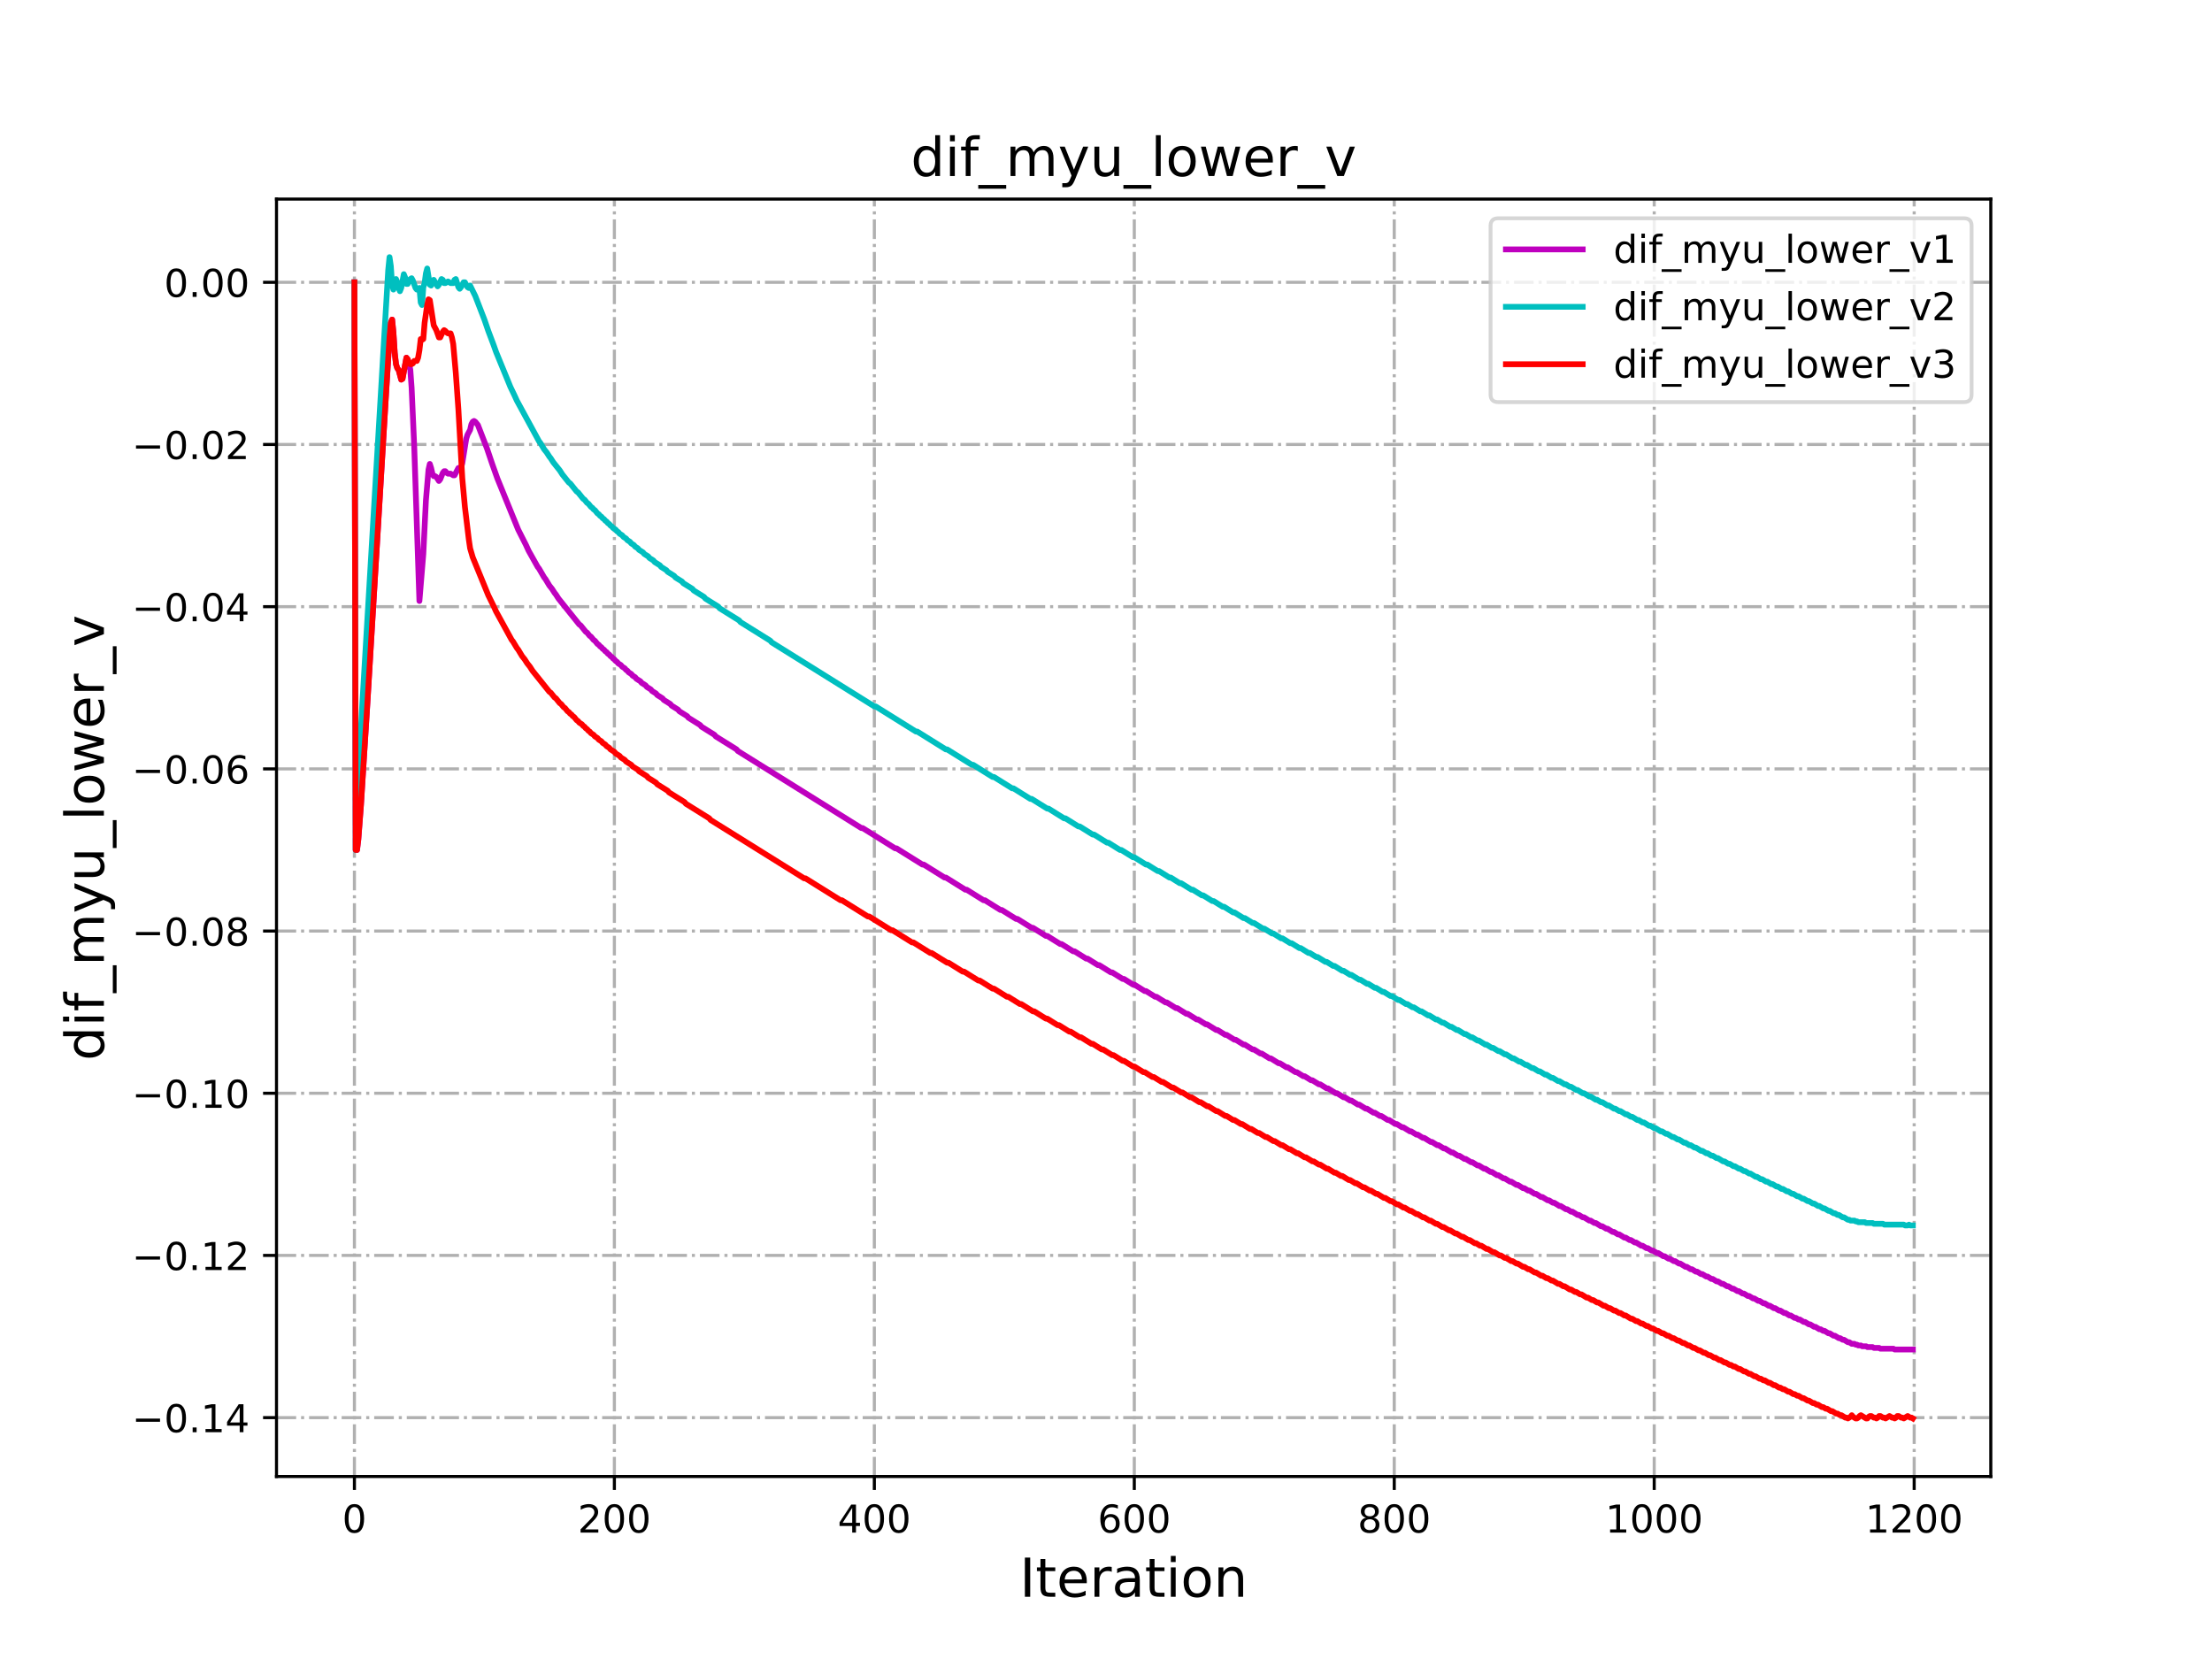 <?xml version="1.0" encoding="utf-8" standalone="no"?>
<!DOCTYPE svg PUBLIC "-//W3C//DTD SVG 1.1//EN"
  "http://www.w3.org/Graphics/SVG/1.1/DTD/svg11.dtd">
<!-- Created with matplotlib (http://matplotlib.org/) -->
<svg height="432pt" version="1.1" viewBox="0 0 576 432" width="576pt" xmlns="http://www.w3.org/2000/svg" xmlns:xlink="http://www.w3.org/1999/xlink">
 <defs>
  <style type="text/css">
*{stroke-linecap:butt;stroke-linejoin:round;}
  </style>
 </defs>
 <g id="figure_1">
  <g id="patch_1">
   <path d="M 0 432 
L 576 432 
L 576 0 
L 0 0 
z
" style="fill:#ffffff;"/>
  </g>
  <g id="axes_1">
   <g id="patch_2">
    <path d="M 72 384.48 
L 518.4 384.48 
L 518.4 51.84 
L 72 51.84 
z
" style="fill:#ffffff;"/>
   </g>
   <g id="matplotlib.axis_1">
    <g id="xtick_1">
     <g id="line2d_1">
      <path clip-path="url(#p4c98005c6e)" d="M 92.291 384.48 
L 92.291 51.84 
" style="fill:none;stroke:#b0b0b0;stroke-dasharray:5.12,1.28,0.8,1.28;stroke-dashoffset:0;stroke-width:0.8;"/>
     </g>
     <g id="line2d_2">
      <defs>
       <path d="M 0 0 
L 0 3.5 
" id="mf78ab6d522" style="stroke:#000000;stroke-width:0.8;"/>
      </defs>
      <g>
       <use style="stroke:#000000;stroke-width:0.8;" x="92.291" xlink:href="#mf78ab6d522" y="384.48"/>
      </g>
     </g>
     <g id="text_1">
      <!-- 0 -->
      <defs>
       <path d="M 31.781 66.406 
Q 24.172 66.406 20.328 58.906 
Q 16.5 51.422 16.5 36.375 
Q 16.5 21.391 20.328 13.891 
Q 24.172 6.391 31.781 6.391 
Q 39.453 6.391 43.281 13.891 
Q 47.125 21.391 47.125 36.375 
Q 47.125 51.422 43.281 58.906 
Q 39.453 66.406 31.781 66.406 
z
M 31.781 74.219 
Q 44.047 74.219 50.516 64.516 
Q 56.984 54.828 56.984 36.375 
Q 56.984 17.969 50.516 8.266 
Q 44.047 -1.422 31.781 -1.422 
Q 19.531 -1.422 13.062 8.266 
Q 6.594 17.969 6.594 36.375 
Q 6.594 54.828 13.062 64.516 
Q 19.531 74.219 31.781 74.219 
z
" id="DejaVuSans-30"/>
      </defs>
      <g transform="translate(89.11 399.078)scale(0.1 -0.1)">
       <use xlink:href="#DejaVuSans-30"/>
      </g>
     </g>
    </g>
    <g id="xtick_2">
     <g id="line2d_3">
      <path clip-path="url(#p4c98005c6e)" d="M 159.984 384.48 
L 159.984 51.84 
" style="fill:none;stroke:#b0b0b0;stroke-dasharray:5.12,1.28,0.8,1.28;stroke-dashoffset:0;stroke-width:0.8;"/>
     </g>
     <g id="line2d_4">
      <g>
       <use style="stroke:#000000;stroke-width:0.8;" x="159.984" xlink:href="#mf78ab6d522" y="384.48"/>
      </g>
     </g>
     <g id="text_2">
      <!-- 200 -->
      <defs>
       <path d="M 19.188 8.297 
L 53.609 8.297 
L 53.609 0 
L 7.328 0 
L 7.328 8.297 
Q 12.938 14.109 22.625 23.891 
Q 32.328 33.688 34.812 36.531 
Q 39.547 41.844 41.422 45.531 
Q 43.312 49.219 43.312 52.781 
Q 43.312 58.594 39.234 62.25 
Q 35.156 65.922 28.609 65.922 
Q 23.969 65.922 18.812 64.312 
Q 13.672 62.703 7.812 59.422 
L 7.812 69.391 
Q 13.766 71.781 18.938 73 
Q 24.125 74.219 28.422 74.219 
Q 39.75 74.219 46.484 68.547 
Q 53.219 62.891 53.219 53.422 
Q 53.219 48.922 51.531 44.891 
Q 49.859 40.875 45.406 35.406 
Q 44.188 33.984 37.641 27.219 
Q 31.109 20.453 19.188 8.297 
z
" id="DejaVuSans-32"/>
      </defs>
      <g transform="translate(150.44 399.078)scale(0.1 -0.1)">
       <use xlink:href="#DejaVuSans-32"/>
       <use x="63.623" xlink:href="#DejaVuSans-30"/>
       <use x="127.246" xlink:href="#DejaVuSans-30"/>
      </g>
     </g>
    </g>
    <g id="xtick_3">
     <g id="line2d_5">
      <path clip-path="url(#p4c98005c6e)" d="M 227.676 384.48 
L 227.676 51.84 
" style="fill:none;stroke:#b0b0b0;stroke-dasharray:5.12,1.28,0.8,1.28;stroke-dashoffset:0;stroke-width:0.8;"/>
     </g>
     <g id="line2d_6">
      <g>
       <use style="stroke:#000000;stroke-width:0.8;" x="227.676" xlink:href="#mf78ab6d522" y="384.48"/>
      </g>
     </g>
     <g id="text_3">
      <!-- 400 -->
      <defs>
       <path d="M 37.797 64.312 
L 12.891 25.391 
L 37.797 25.391 
z
M 35.203 72.906 
L 47.609 72.906 
L 47.609 25.391 
L 58.016 25.391 
L 58.016 17.188 
L 47.609 17.188 
L 47.609 0 
L 37.797 0 
L 37.797 17.188 
L 4.891 17.188 
L 4.891 26.703 
z
" id="DejaVuSans-34"/>
      </defs>
      <g transform="translate(218.133 399.078)scale(0.1 -0.1)">
       <use xlink:href="#DejaVuSans-34"/>
       <use x="63.623" xlink:href="#DejaVuSans-30"/>
       <use x="127.246" xlink:href="#DejaVuSans-30"/>
      </g>
     </g>
    </g>
    <g id="xtick_4">
     <g id="line2d_7">
      <path clip-path="url(#p4c98005c6e)" d="M 295.369 384.48 
L 295.369 51.84 
" style="fill:none;stroke:#b0b0b0;stroke-dasharray:5.12,1.28,0.8,1.28;stroke-dashoffset:0;stroke-width:0.8;"/>
     </g>
     <g id="line2d_8">
      <g>
       <use style="stroke:#000000;stroke-width:0.8;" x="295.369" xlink:href="#mf78ab6d522" y="384.48"/>
      </g>
     </g>
     <g id="text_4">
      <!-- 600 -->
      <defs>
       <path d="M 33.016 40.375 
Q 26.375 40.375 22.484 35.828 
Q 18.609 31.297 18.609 23.391 
Q 18.609 15.531 22.484 10.953 
Q 26.375 6.391 33.016 6.391 
Q 39.656 6.391 43.531 10.953 
Q 47.406 15.531 47.406 23.391 
Q 47.406 31.297 43.531 35.828 
Q 39.656 40.375 33.016 40.375 
z
M 52.594 71.297 
L 52.594 62.312 
Q 48.875 64.062 45.094 64.984 
Q 41.312 65.922 37.594 65.922 
Q 27.828 65.922 22.672 59.328 
Q 17.531 52.734 16.797 39.406 
Q 19.672 43.656 24.016 45.922 
Q 28.375 48.188 33.594 48.188 
Q 44.578 48.188 50.953 41.516 
Q 57.328 34.859 57.328 23.391 
Q 57.328 12.156 50.688 5.359 
Q 44.047 -1.422 33.016 -1.422 
Q 20.359 -1.422 13.672 8.266 
Q 6.984 17.969 6.984 36.375 
Q 6.984 53.656 15.188 63.938 
Q 23.391 74.219 37.203 74.219 
Q 40.922 74.219 44.703 73.484 
Q 48.484 72.75 52.594 71.297 
z
" id="DejaVuSans-36"/>
      </defs>
      <g transform="translate(285.825 399.078)scale(0.1 -0.1)">
       <use xlink:href="#DejaVuSans-36"/>
       <use x="63.623" xlink:href="#DejaVuSans-30"/>
       <use x="127.246" xlink:href="#DejaVuSans-30"/>
      </g>
     </g>
    </g>
    <g id="xtick_5">
     <g id="line2d_9">
      <path clip-path="url(#p4c98005c6e)" d="M 363.062 384.48 
L 363.062 51.84 
" style="fill:none;stroke:#b0b0b0;stroke-dasharray:5.12,1.28,0.8,1.28;stroke-dashoffset:0;stroke-width:0.8;"/>
     </g>
     <g id="line2d_10">
      <g>
       <use style="stroke:#000000;stroke-width:0.8;" x="363.062" xlink:href="#mf78ab6d522" y="384.48"/>
      </g>
     </g>
     <g id="text_5">
      <!-- 800 -->
      <defs>
       <path d="M 31.781 34.625 
Q 24.75 34.625 20.719 30.859 
Q 16.703 27.094 16.703 20.516 
Q 16.703 13.922 20.719 10.156 
Q 24.75 6.391 31.781 6.391 
Q 38.812 6.391 42.859 10.172 
Q 46.922 13.969 46.922 20.516 
Q 46.922 27.094 42.891 30.859 
Q 38.875 34.625 31.781 34.625 
z
M 21.922 38.812 
Q 15.578 40.375 12.031 44.719 
Q 8.5 49.078 8.5 55.328 
Q 8.5 64.062 14.719 69.141 
Q 20.953 74.219 31.781 74.219 
Q 42.672 74.219 48.875 69.141 
Q 55.078 64.062 55.078 55.328 
Q 55.078 49.078 51.531 44.719 
Q 48 40.375 41.703 38.812 
Q 48.828 37.156 52.797 32.312 
Q 56.781 27.484 56.781 20.516 
Q 56.781 9.906 50.312 4.234 
Q 43.844 -1.422 31.781 -1.422 
Q 19.734 -1.422 13.25 4.234 
Q 6.781 9.906 6.781 20.516 
Q 6.781 27.484 10.781 32.312 
Q 14.797 37.156 21.922 38.812 
z
M 18.312 54.391 
Q 18.312 48.734 21.844 45.562 
Q 25.391 42.391 31.781 42.391 
Q 38.141 42.391 41.719 45.562 
Q 45.312 48.734 45.312 54.391 
Q 45.312 60.062 41.719 63.234 
Q 38.141 66.406 31.781 66.406 
Q 25.391 66.406 21.844 63.234 
Q 18.312 60.062 18.312 54.391 
z
" id="DejaVuSans-38"/>
      </defs>
      <g transform="translate(353.518 399.078)scale(0.1 -0.1)">
       <use xlink:href="#DejaVuSans-38"/>
       <use x="63.623" xlink:href="#DejaVuSans-30"/>
       <use x="127.246" xlink:href="#DejaVuSans-30"/>
      </g>
     </g>
    </g>
    <g id="xtick_6">
     <g id="line2d_11">
      <path clip-path="url(#p4c98005c6e)" d="M 430.755 384.48 
L 430.755 51.84 
" style="fill:none;stroke:#b0b0b0;stroke-dasharray:5.12,1.28,0.8,1.28;stroke-dashoffset:0;stroke-width:0.8;"/>
     </g>
     <g id="line2d_12">
      <g>
       <use style="stroke:#000000;stroke-width:0.8;" x="430.755" xlink:href="#mf78ab6d522" y="384.48"/>
      </g>
     </g>
     <g id="text_6">
      <!-- 1000 -->
      <defs>
       <path d="M 12.406 8.297 
L 28.516 8.297 
L 28.516 63.922 
L 10.984 60.406 
L 10.984 69.391 
L 28.422 72.906 
L 38.281 72.906 
L 38.281 8.297 
L 54.391 8.297 
L 54.391 0 
L 12.406 0 
z
" id="DejaVuSans-31"/>
      </defs>
      <g transform="translate(418.03 399.078)scale(0.1 -0.1)">
       <use xlink:href="#DejaVuSans-31"/>
       <use x="63.623" xlink:href="#DejaVuSans-30"/>
       <use x="127.246" xlink:href="#DejaVuSans-30"/>
       <use x="190.869" xlink:href="#DejaVuSans-30"/>
      </g>
     </g>
    </g>
    <g id="xtick_7">
     <g id="line2d_13">
      <path clip-path="url(#p4c98005c6e)" d="M 498.448 384.48 
L 498.448 51.84 
" style="fill:none;stroke:#b0b0b0;stroke-dasharray:5.12,1.28,0.8,1.28;stroke-dashoffset:0;stroke-width:0.8;"/>
     </g>
     <g id="line2d_14">
      <g>
       <use style="stroke:#000000;stroke-width:0.8;" x="498.448" xlink:href="#mf78ab6d522" y="384.48"/>
      </g>
     </g>
     <g id="text_7">
      <!-- 1200 -->
      <g transform="translate(485.723 399.078)scale(0.1 -0.1)">
       <use xlink:href="#DejaVuSans-31"/>
       <use x="63.623" xlink:href="#DejaVuSans-32"/>
       <use x="127.246" xlink:href="#DejaVuSans-30"/>
       <use x="190.869" xlink:href="#DejaVuSans-30"/>
      </g>
     </g>
    </g>
    <g id="text_8">
     <!-- Iteration -->
     <defs>
      <path d="M 9.812 72.906 
L 19.672 72.906 
L 19.672 0 
L 9.812 0 
z
" id="DejaVuSans-49"/>
      <path d="M 18.312 70.219 
L 18.312 54.688 
L 36.812 54.688 
L 36.812 47.703 
L 18.312 47.703 
L 18.312 18.016 
Q 18.312 11.328 20.141 9.422 
Q 21.969 7.516 27.594 7.516 
L 36.812 7.516 
L 36.812 0 
L 27.594 0 
Q 17.188 0 13.234 3.875 
Q 9.281 7.766 9.281 18.016 
L 9.281 47.703 
L 2.688 47.703 
L 2.688 54.688 
L 9.281 54.688 
L 9.281 70.219 
z
" id="DejaVuSans-74"/>
      <path d="M 56.203 29.594 
L 56.203 25.203 
L 14.891 25.203 
Q 15.484 15.922 20.484 11.062 
Q 25.484 6.203 34.422 6.203 
Q 39.594 6.203 44.453 7.469 
Q 49.312 8.734 54.109 11.281 
L 54.109 2.781 
Q 49.266 0.734 44.188 -0.344 
Q 39.109 -1.422 33.891 -1.422 
Q 20.797 -1.422 13.156 6.188 
Q 5.516 13.812 5.516 26.812 
Q 5.516 40.234 12.766 48.109 
Q 20.016 56 32.328 56 
Q 43.359 56 49.781 48.891 
Q 56.203 41.797 56.203 29.594 
z
M 47.219 32.234 
Q 47.125 39.594 43.094 43.984 
Q 39.062 48.391 32.422 48.391 
Q 24.906 48.391 20.391 44.141 
Q 15.875 39.891 15.188 32.172 
z
" id="DejaVuSans-65"/>
      <path d="M 41.109 46.297 
Q 39.594 47.172 37.812 47.578 
Q 36.031 48 33.891 48 
Q 26.266 48 22.188 43.047 
Q 18.109 38.094 18.109 28.812 
L 18.109 0 
L 9.078 0 
L 9.078 54.688 
L 18.109 54.688 
L 18.109 46.188 
Q 20.953 51.172 25.484 53.578 
Q 30.031 56 36.531 56 
Q 37.453 56 38.578 55.875 
Q 39.703 55.766 41.062 55.516 
z
" id="DejaVuSans-72"/>
      <path d="M 34.281 27.484 
Q 23.391 27.484 19.188 25 
Q 14.984 22.516 14.984 16.5 
Q 14.984 11.719 18.141 8.906 
Q 21.297 6.109 26.703 6.109 
Q 34.188 6.109 38.703 11.406 
Q 43.219 16.703 43.219 25.484 
L 43.219 27.484 
z
M 52.203 31.203 
L 52.203 0 
L 43.219 0 
L 43.219 8.297 
Q 40.141 3.328 35.547 0.953 
Q 30.953 -1.422 24.312 -1.422 
Q 15.922 -1.422 10.953 3.297 
Q 6 8.016 6 15.922 
Q 6 25.141 12.172 29.828 
Q 18.359 34.516 30.609 34.516 
L 43.219 34.516 
L 43.219 35.406 
Q 43.219 41.609 39.141 45 
Q 35.062 48.391 27.688 48.391 
Q 23 48.391 18.547 47.266 
Q 14.109 46.141 10.016 43.891 
L 10.016 52.203 
Q 14.938 54.109 19.578 55.047 
Q 24.219 56 28.609 56 
Q 40.484 56 46.344 49.844 
Q 52.203 43.703 52.203 31.203 
z
" id="DejaVuSans-61"/>
      <path d="M 9.422 54.688 
L 18.406 54.688 
L 18.406 0 
L 9.422 0 
z
M 9.422 75.984 
L 18.406 75.984 
L 18.406 64.594 
L 9.422 64.594 
z
" id="DejaVuSans-69"/>
      <path d="M 30.609 48.391 
Q 23.391 48.391 19.188 42.75 
Q 14.984 37.109 14.984 27.297 
Q 14.984 17.484 19.156 11.844 
Q 23.344 6.203 30.609 6.203 
Q 37.797 6.203 41.984 11.859 
Q 46.188 17.531 46.188 27.297 
Q 46.188 37.016 41.984 42.703 
Q 37.797 48.391 30.609 48.391 
z
M 30.609 56 
Q 42.328 56 49.016 48.375 
Q 55.719 40.766 55.719 27.297 
Q 55.719 13.875 49.016 6.219 
Q 42.328 -1.422 30.609 -1.422 
Q 18.844 -1.422 12.172 6.219 
Q 5.516 13.875 5.516 27.297 
Q 5.516 40.766 12.172 48.375 
Q 18.844 56 30.609 56 
z
" id="DejaVuSans-6f"/>
      <path d="M 54.891 33.016 
L 54.891 0 
L 45.906 0 
L 45.906 32.719 
Q 45.906 40.484 42.875 44.328 
Q 39.844 48.188 33.797 48.188 
Q 26.516 48.188 22.312 43.547 
Q 18.109 38.922 18.109 30.906 
L 18.109 0 
L 9.078 0 
L 9.078 54.688 
L 18.109 54.688 
L 18.109 46.188 
Q 21.344 51.125 25.703 53.562 
Q 30.078 56 35.797 56 
Q 45.219 56 50.047 50.172 
Q 54.891 44.344 54.891 33.016 
z
" id="DejaVuSans-6e"/>
     </defs>
     <g transform="translate(265.508 415.796)scale(0.14 -0.14)">
      <use xlink:href="#DejaVuSans-49"/>
      <use x="29.492" xlink:href="#DejaVuSans-74"/>
      <use x="68.701" xlink:href="#DejaVuSans-65"/>
      <use x="130.225" xlink:href="#DejaVuSans-72"/>
      <use x="171.338" xlink:href="#DejaVuSans-61"/>
      <use x="232.617" xlink:href="#DejaVuSans-74"/>
      <use x="271.826" xlink:href="#DejaVuSans-69"/>
      <use x="299.609" xlink:href="#DejaVuSans-6f"/>
      <use x="360.791" xlink:href="#DejaVuSans-6e"/>
     </g>
    </g>
   </g>
   <g id="matplotlib.axis_2">
    <g id="ytick_1">
     <g id="line2d_15">
      <path clip-path="url(#p4c98005c6e)" d="M 72 369.149 
L 518.4 369.149 
" style="fill:none;stroke:#b0b0b0;stroke-dasharray:5.12,1.28,0.8,1.28;stroke-dashoffset:0;stroke-width:0.8;"/>
     </g>
     <g id="line2d_16">
      <defs>
       <path d="M 0 0 
L -3.5 0 
" id="m5e32d88ebb" style="stroke:#000000;stroke-width:0.8;"/>
      </defs>
      <g>
       <use style="stroke:#000000;stroke-width:0.8;" x="72" xlink:href="#m5e32d88ebb" y="369.149"/>
      </g>
     </g>
     <g id="text_9">
      <!-- −0.14 -->
      <defs>
       <path d="M 10.594 35.5 
L 73.188 35.5 
L 73.188 27.203 
L 10.594 27.203 
z
" id="DejaVuSans-2212"/>
       <path d="M 10.688 12.406 
L 21 12.406 
L 21 0 
L 10.688 0 
z
" id="DejaVuSans-2e"/>
      </defs>
      <g transform="translate(34.355 372.948)scale(0.1 -0.1)">
       <use xlink:href="#DejaVuSans-2212"/>
       <use x="83.789" xlink:href="#DejaVuSans-30"/>
       <use x="147.412" xlink:href="#DejaVuSans-2e"/>
       <use x="179.199" xlink:href="#DejaVuSans-31"/>
       <use x="242.822" xlink:href="#DejaVuSans-34"/>
      </g>
     </g>
    </g>
    <g id="ytick_2">
     <g id="line2d_17">
      <path clip-path="url(#p4c98005c6e)" d="M 72 326.914 
L 518.4 326.914 
" style="fill:none;stroke:#b0b0b0;stroke-dasharray:5.12,1.28,0.8,1.28;stroke-dashoffset:0;stroke-width:0.8;"/>
     </g>
     <g id="line2d_18">
      <g>
       <use style="stroke:#000000;stroke-width:0.8;" x="72" xlink:href="#m5e32d88ebb" y="326.914"/>
      </g>
     </g>
     <g id="text_10">
      <!-- −0.12 -->
      <g transform="translate(34.355 330.713)scale(0.1 -0.1)">
       <use xlink:href="#DejaVuSans-2212"/>
       <use x="83.789" xlink:href="#DejaVuSans-30"/>
       <use x="147.412" xlink:href="#DejaVuSans-2e"/>
       <use x="179.199" xlink:href="#DejaVuSans-31"/>
       <use x="242.822" xlink:href="#DejaVuSans-32"/>
      </g>
     </g>
    </g>
    <g id="ytick_3">
     <g id="line2d_19">
      <path clip-path="url(#p4c98005c6e)" d="M 72 284.68 
L 518.4 284.68 
" style="fill:none;stroke:#b0b0b0;stroke-dasharray:5.12,1.28,0.8,1.28;stroke-dashoffset:0;stroke-width:0.8;"/>
     </g>
     <g id="line2d_20">
      <g>
       <use style="stroke:#000000;stroke-width:0.8;" x="72" xlink:href="#m5e32d88ebb" y="284.68"/>
      </g>
     </g>
     <g id="text_11">
      <!-- −0.10 -->
      <g transform="translate(34.355 288.479)scale(0.1 -0.1)">
       <use xlink:href="#DejaVuSans-2212"/>
       <use x="83.789" xlink:href="#DejaVuSans-30"/>
       <use x="147.412" xlink:href="#DejaVuSans-2e"/>
       <use x="179.199" xlink:href="#DejaVuSans-31"/>
       <use x="242.822" xlink:href="#DejaVuSans-30"/>
      </g>
     </g>
    </g>
    <g id="ytick_4">
     <g id="line2d_21">
      <path clip-path="url(#p4c98005c6e)" d="M 72 242.445 
L 518.4 242.445 
" style="fill:none;stroke:#b0b0b0;stroke-dasharray:5.12,1.28,0.8,1.28;stroke-dashoffset:0;stroke-width:0.8;"/>
     </g>
     <g id="line2d_22">
      <g>
       <use style="stroke:#000000;stroke-width:0.8;" x="72" xlink:href="#m5e32d88ebb" y="242.445"/>
      </g>
     </g>
     <g id="text_12">
      <!-- −0.08 -->
      <g transform="translate(34.355 246.244)scale(0.1 -0.1)">
       <use xlink:href="#DejaVuSans-2212"/>
       <use x="83.789" xlink:href="#DejaVuSans-30"/>
       <use x="147.412" xlink:href="#DejaVuSans-2e"/>
       <use x="179.199" xlink:href="#DejaVuSans-30"/>
       <use x="242.822" xlink:href="#DejaVuSans-38"/>
      </g>
     </g>
    </g>
    <g id="ytick_5">
     <g id="line2d_23">
      <path clip-path="url(#p4c98005c6e)" d="M 72 200.21 
L 518.4 200.21 
" style="fill:none;stroke:#b0b0b0;stroke-dasharray:5.12,1.28,0.8,1.28;stroke-dashoffset:0;stroke-width:0.8;"/>
     </g>
     <g id="line2d_24">
      <g>
       <use style="stroke:#000000;stroke-width:0.8;" x="72" xlink:href="#m5e32d88ebb" y="200.21"/>
      </g>
     </g>
     <g id="text_13">
      <!-- −0.06 -->
      <g transform="translate(34.355 204.009)scale(0.1 -0.1)">
       <use xlink:href="#DejaVuSans-2212"/>
       <use x="83.789" xlink:href="#DejaVuSans-30"/>
       <use x="147.412" xlink:href="#DejaVuSans-2e"/>
       <use x="179.199" xlink:href="#DejaVuSans-30"/>
       <use x="242.822" xlink:href="#DejaVuSans-36"/>
      </g>
     </g>
    </g>
    <g id="ytick_6">
     <g id="line2d_25">
      <path clip-path="url(#p4c98005c6e)" d="M 72 157.976 
L 518.4 157.976 
" style="fill:none;stroke:#b0b0b0;stroke-dasharray:5.12,1.28,0.8,1.28;stroke-dashoffset:0;stroke-width:0.8;"/>
     </g>
     <g id="line2d_26">
      <g>
       <use style="stroke:#000000;stroke-width:0.8;" x="72" xlink:href="#m5e32d88ebb" y="157.976"/>
      </g>
     </g>
     <g id="text_14">
      <!-- −0.04 -->
      <g transform="translate(34.355 161.775)scale(0.1 -0.1)">
       <use xlink:href="#DejaVuSans-2212"/>
       <use x="83.789" xlink:href="#DejaVuSans-30"/>
       <use x="147.412" xlink:href="#DejaVuSans-2e"/>
       <use x="179.199" xlink:href="#DejaVuSans-30"/>
       <use x="242.822" xlink:href="#DejaVuSans-34"/>
      </g>
     </g>
    </g>
    <g id="ytick_7">
     <g id="line2d_27">
      <path clip-path="url(#p4c98005c6e)" d="M 72 115.741 
L 518.4 115.741 
" style="fill:none;stroke:#b0b0b0;stroke-dasharray:5.12,1.28,0.8,1.28;stroke-dashoffset:0;stroke-width:0.8;"/>
     </g>
     <g id="line2d_28">
      <g>
       <use style="stroke:#000000;stroke-width:0.8;" x="72" xlink:href="#m5e32d88ebb" y="115.741"/>
      </g>
     </g>
     <g id="text_15">
      <!-- −0.02 -->
      <g transform="translate(34.355 119.54)scale(0.1 -0.1)">
       <use xlink:href="#DejaVuSans-2212"/>
       <use x="83.789" xlink:href="#DejaVuSans-30"/>
       <use x="147.412" xlink:href="#DejaVuSans-2e"/>
       <use x="179.199" xlink:href="#DejaVuSans-30"/>
       <use x="242.822" xlink:href="#DejaVuSans-32"/>
      </g>
     </g>
    </g>
    <g id="ytick_8">
     <g id="line2d_29">
      <path clip-path="url(#p4c98005c6e)" d="M 72 73.506 
L 518.4 73.506 
" style="fill:none;stroke:#b0b0b0;stroke-dasharray:5.12,1.28,0.8,1.28;stroke-dashoffset:0;stroke-width:0.8;"/>
     </g>
     <g id="line2d_30">
      <g>
       <use style="stroke:#000000;stroke-width:0.8;" x="72" xlink:href="#m5e32d88ebb" y="73.506"/>
      </g>
     </g>
     <g id="text_16">
      <!-- 0.00 -->
      <g transform="translate(42.734 77.306)scale(0.1 -0.1)">
       <use xlink:href="#DejaVuSans-30"/>
       <use x="63.623" xlink:href="#DejaVuSans-2e"/>
       <use x="95.41" xlink:href="#DejaVuSans-30"/>
       <use x="159.033" xlink:href="#DejaVuSans-30"/>
      </g>
     </g>
    </g>
    <g id="text_17">
     <!-- dif_myu_lower_v -->
     <defs>
      <path d="M 45.406 46.391 
L 45.406 75.984 
L 54.391 75.984 
L 54.391 0 
L 45.406 0 
L 45.406 8.203 
Q 42.578 3.328 38.25 0.953 
Q 33.938 -1.422 27.875 -1.422 
Q 17.969 -1.422 11.734 6.484 
Q 5.516 14.406 5.516 27.297 
Q 5.516 40.188 11.734 48.094 
Q 17.969 56 27.875 56 
Q 33.938 56 38.25 53.625 
Q 42.578 51.266 45.406 46.391 
z
M 14.797 27.297 
Q 14.797 17.391 18.875 11.75 
Q 22.953 6.109 30.078 6.109 
Q 37.203 6.109 41.297 11.75 
Q 45.406 17.391 45.406 27.297 
Q 45.406 37.203 41.297 42.844 
Q 37.203 48.484 30.078 48.484 
Q 22.953 48.484 18.875 42.844 
Q 14.797 37.203 14.797 27.297 
z
" id="DejaVuSans-64"/>
      <path d="M 37.109 75.984 
L 37.109 68.5 
L 28.516 68.5 
Q 23.688 68.5 21.797 66.547 
Q 19.922 64.594 19.922 59.516 
L 19.922 54.688 
L 34.719 54.688 
L 34.719 47.703 
L 19.922 47.703 
L 19.922 0 
L 10.891 0 
L 10.891 47.703 
L 2.297 47.703 
L 2.297 54.688 
L 10.891 54.688 
L 10.891 58.5 
Q 10.891 67.625 15.141 71.797 
Q 19.391 75.984 28.609 75.984 
z
" id="DejaVuSans-66"/>
      <path d="M 50.984 -16.609 
L 50.984 -23.578 
L -0.984 -23.578 
L -0.984 -16.609 
z
" id="DejaVuSans-5f"/>
      <path d="M 52 44.188 
Q 55.375 50.25 60.062 53.125 
Q 64.75 56 71.094 56 
Q 79.641 56 84.281 50.016 
Q 88.922 44.047 88.922 33.016 
L 88.922 0 
L 79.891 0 
L 79.891 32.719 
Q 79.891 40.578 77.094 44.375 
Q 74.312 48.188 68.609 48.188 
Q 61.625 48.188 57.562 43.547 
Q 53.516 38.922 53.516 30.906 
L 53.516 0 
L 44.484 0 
L 44.484 32.719 
Q 44.484 40.625 41.703 44.406 
Q 38.922 48.188 33.109 48.188 
Q 26.219 48.188 22.156 43.531 
Q 18.109 38.875 18.109 30.906 
L 18.109 0 
L 9.078 0 
L 9.078 54.688 
L 18.109 54.688 
L 18.109 46.188 
Q 21.188 51.219 25.484 53.609 
Q 29.781 56 35.688 56 
Q 41.656 56 45.828 52.969 
Q 50 49.953 52 44.188 
z
" id="DejaVuSans-6d"/>
      <path d="M 32.172 -5.078 
Q 28.375 -14.844 24.75 -17.812 
Q 21.141 -20.797 15.094 -20.797 
L 7.906 -20.797 
L 7.906 -13.281 
L 13.188 -13.281 
Q 16.891 -13.281 18.938 -11.516 
Q 21 -9.766 23.484 -3.219 
L 25.094 0.875 
L 2.984 54.688 
L 12.5 54.688 
L 29.594 11.922 
L 46.688 54.688 
L 56.203 54.688 
z
" id="DejaVuSans-79"/>
      <path d="M 8.5 21.578 
L 8.5 54.688 
L 17.484 54.688 
L 17.484 21.922 
Q 17.484 14.156 20.5 10.266 
Q 23.531 6.391 29.594 6.391 
Q 36.859 6.391 41.078 11.031 
Q 45.312 15.672 45.312 23.688 
L 45.312 54.688 
L 54.297 54.688 
L 54.297 0 
L 45.312 0 
L 45.312 8.406 
Q 42.047 3.422 37.719 1 
Q 33.406 -1.422 27.688 -1.422 
Q 18.266 -1.422 13.375 4.438 
Q 8.5 10.297 8.5 21.578 
z
M 31.109 56 
z
" id="DejaVuSans-75"/>
      <path d="M 9.422 75.984 
L 18.406 75.984 
L 18.406 0 
L 9.422 0 
z
" id="DejaVuSans-6c"/>
      <path d="M 4.203 54.688 
L 13.188 54.688 
L 24.422 12.016 
L 35.594 54.688 
L 46.188 54.688 
L 57.422 12.016 
L 68.609 54.688 
L 77.594 54.688 
L 63.281 0 
L 52.688 0 
L 40.922 44.828 
L 29.109 0 
L 18.5 0 
z
" id="DejaVuSans-77"/>
      <path d="M 2.984 54.688 
L 12.5 54.688 
L 29.594 8.797 
L 46.688 54.688 
L 56.203 54.688 
L 35.688 0 
L 23.484 0 
z
" id="DejaVuSans-76"/>
     </defs>
     <g transform="translate(27.054 276.191)rotate(-90)scale(0.14 -0.14)">
      <use xlink:href="#DejaVuSans-64"/>
      <use x="63.477" xlink:href="#DejaVuSans-69"/>
      <use x="91.26" xlink:href="#DejaVuSans-66"/>
      <use x="126.465" xlink:href="#DejaVuSans-5f"/>
      <use x="176.465" xlink:href="#DejaVuSans-6d"/>
      <use x="273.877" xlink:href="#DejaVuSans-79"/>
      <use x="333.057" xlink:href="#DejaVuSans-75"/>
      <use x="396.436" xlink:href="#DejaVuSans-5f"/>
      <use x="446.436" xlink:href="#DejaVuSans-6c"/>
      <use x="474.219" xlink:href="#DejaVuSans-6f"/>
      <use x="535.4" xlink:href="#DejaVuSans-77"/>
      <use x="617.188" xlink:href="#DejaVuSans-65"/>
      <use x="678.711" xlink:href="#DejaVuSans-72"/>
      <use x="719.824" xlink:href="#DejaVuSans-5f"/>
      <use x="769.824" xlink:href="#DejaVuSans-76"/>
     </g>
    </g>
   </g>
   <g id="line2d_31">
    <path clip-path="url(#p4c98005c6e)" d="M 92.291 73.506 
L 92.629 221.328 
L 92.968 221.328 
L 93.306 218.582 
L 93.983 209.713 
L 95.676 182.894 
L 100.414 104.338 
L 101.429 87.866 
L 101.768 84.065 
L 102.106 83.22 
L 102.445 86.599 
L 102.783 91.878 
L 103.122 94.835 
L 103.46 95.891 
L 103.799 96.313 
L 104.476 98.847 
L 104.814 98.636 
L 105.829 93.145 
L 106.168 93.568 
L 106.506 94.624 
L 106.845 96.313 
L 107.183 100.959 
L 107.86 116.163 
L 109.214 156.497 
L 110.229 144.249 
L 110.906 130.312 
L 111.583 122.287 
L 111.922 120.809 
L 112.26 121.865 
L 112.599 123.343 
L 112.937 123.977 
L 113.276 123.977 
L 113.614 124.188 
L 114.291 125.244 
L 114.63 124.821 
L 115.306 123.132 
L 115.645 122.71 
L 115.983 122.71 
L 116.322 123.132 
L 116.66 123.343 
L 117.337 123.343 
L 118.014 123.766 
L 118.353 123.766 
L 119.368 121.865 
L 119.706 122.076 
L 120.045 121.865 
L 120.383 120.598 
L 121.399 114.263 
L 121.737 113.207 
L 122.414 111.94 
L 122.753 110.462 
L 123.091 109.828 
L 123.43 109.617 
L 123.768 109.828 
L 124.445 110.673 
L 126.814 116.797 
L 128.168 120.809 
L 128.845 122.71 
L 129.522 124.61 
L 134.937 137.914 
L 136.968 141.926 
L 137.645 143.405 
L 140.014 147.628 
L 140.353 148.051 
L 141.707 150.373 
L 142.045 150.796 
L 143.06 152.485 
L 143.737 153.33 
L 144.414 154.386 
L 144.753 154.808 
L 145.43 155.864 
L 150.845 162.621 
L 151.184 162.833 
L 152.537 164.522 
L 152.876 164.733 
L 153.553 165.578 
L 153.891 165.789 
L 154.568 166.634 
L 154.907 166.845 
L 155.584 167.69 
L 155.922 167.901 
L 156.261 168.323 
L 156.599 168.534 
L 156.938 168.957 
L 157.276 169.168 
L 157.614 169.59 
L 157.953 169.801 
L 158.291 170.224 
L 158.63 170.435 
L 158.968 170.857 
L 159.307 171.068 
L 159.645 171.491 
L 159.984 171.702 
L 160.322 172.124 
L 160.661 172.335 
L 160.999 172.758 
L 161.676 173.18 
L 162.014 173.602 
L 162.691 174.025 
L 163.03 174.447 
L 163.368 174.658 
L 163.707 175.081 
L 164.384 175.503 
L 164.722 175.925 
L 165.399 176.348 
L 165.738 176.77 
L 166.753 177.404 
L 167.091 177.826 
L 168.107 178.459 
L 168.445 178.882 
L 169.461 179.515 
L 169.799 179.938 
L 170.815 180.571 
L 171.153 180.994 
L 172.507 181.838 
L 172.845 182.261 
L 174.538 183.316 
L 174.876 183.739 
L 176.568 184.795 
L 176.907 185.217 
L 178.938 186.484 
L 179.276 186.906 
L 182.322 188.807 
L 182.661 189.229 
L 186.045 191.341 
L 186.384 191.763 
L 191.799 195.142 
L 192.138 195.564 
L 224.292 215.626 
L 224.63 215.626 
L 233.092 220.905 
L 233.43 220.905 
L 240.2 225.129 
L 240.538 225.129 
L 245.954 228.507 
L 246.292 228.507 
L 251.369 231.675 
L 251.707 231.675 
L 256.107 234.42 
L 256.446 234.42 
L 260.507 236.954 
L 260.846 236.954 
L 264.569 239.277 
L 264.907 239.277 
L 268.631 241.6 
L 268.969 241.6 
L 272.354 243.712 
L 272.692 243.712 
L 276.077 245.824 
L 276.415 245.824 
L 279.461 247.724 
L 279.8 247.724 
L 282.846 249.625 
L 283.185 249.625 
L 285.892 251.314 
L 286.231 251.314 
L 289.277 253.215 
L 289.615 253.215 
L 292.323 254.904 
L 292.662 254.904 
L 295.031 256.382 
L 295.369 256.382 
L 298.077 258.072 
L 298.415 258.072 
L 300.785 259.55 
L 301.123 259.55 
L 303.492 261.028 
L 303.831 261.028 
L 306.2 262.506 
L 306.539 262.506 
L 308.908 263.985 
L 309.246 263.985 
L 311.615 265.463 
L 311.954 265.463 
L 313.985 266.73 
L 314.323 266.73 
L 316.692 268.208 
L 317.031 268.208 
L 319.062 269.475 
L 319.4 269.475 
L 321.431 270.742 
L 321.769 270.742 
L 323.8 272.009 
L 324.139 272.009 
L 326.169 273.276 
L 326.508 273.276 
L 328.2 274.332 
L 328.539 274.332 
L 330.569 275.599 
L 330.908 275.599 
L 332.939 276.866 
L 333.277 276.866 
L 334.97 277.922 
L 335.308 277.922 
L 337.339 279.189 
L 337.677 279.189 
L 339.37 280.245 
L 339.708 280.245 
L 341.4 281.301 
L 341.739 281.301 
L 343.431 282.357 
L 343.77 282.357 
L 345.462 283.413 
L 345.8 283.413 
L 347.831 284.68 
L 348.17 284.68 
L 349.862 285.735 
L 350.2 285.735 
L 351.554 286.58 
L 351.893 286.58 
L 353.585 287.636 
L 353.923 287.636 
L 355.616 288.692 
L 355.954 288.692 
L 357.647 289.748 
L 357.985 289.748 
L 359.339 290.592 
L 359.677 290.592 
L 361.37 291.648 
L 361.708 291.648 
L 363.4 292.704 
L 363.739 292.704 
L 365.093 293.549 
L 365.431 293.549 
L 367.124 294.605 
L 367.462 294.605 
L 368.816 295.449 
L 369.154 295.449 
L 370.508 296.294 
L 370.847 296.294 
L 372.539 297.35 
L 372.877 297.35 
L 374.231 298.195 
L 374.57 298.195 
L 375.924 299.039 
L 376.262 299.039 
L 377.954 300.095 
L 378.293 300.095 
L 379.647 300.94 
L 379.985 300.94 
L 381.339 301.785 
L 381.678 301.785 
L 383.031 302.629 
L 383.37 302.629 
L 384.724 303.474 
L 385.062 303.474 
L 386.416 304.319 
L 386.754 304.319 
L 388.108 305.163 
L 388.447 305.163 
L 389.801 306.008 
L 390.139 306.008 
L 391.493 306.853 
L 391.831 306.853 
L 393.185 307.697 
L 393.524 307.697 
L 394.878 308.542 
L 395.216 308.542 
L 396.57 309.387 
L 396.908 309.387 
L 397.924 310.02 
L 398.262 310.02 
L 399.616 310.865 
L 399.955 310.865 
L 401.308 311.71 
L 401.647 311.71 
L 403.001 312.554 
L 403.339 312.554 
L 404.355 313.188 
L 404.693 313.188 
L 406.047 314.033 
L 406.385 314.033 
L 407.739 314.877 
L 408.078 314.877 
L 409.093 315.511 
L 409.432 315.511 
L 410.785 316.356 
L 411.124 316.356 
L 412.139 316.989 
L 412.478 316.989 
L 413.832 317.834 
L 414.17 317.834 
L 415.185 318.467 
L 415.524 318.467 
L 416.878 319.312 
L 417.216 319.312 
L 418.232 319.945 
L 418.57 319.945 
L 419.924 320.79 
L 420.262 320.79 
L 421.278 321.424 
L 421.616 321.424 
L 422.97 322.268 
L 423.309 322.268 
L 424.324 322.902 
L 424.662 322.902 
L 425.678 323.535 
L 426.016 323.535 
L 427.37 324.38 
L 427.709 324.38 
L 428.724 325.014 
L 429.062 325.014 
L 430.078 325.647 
L 430.416 325.647 
L 431.432 326.281 
L 431.77 326.281 
L 433.124 327.125 
L 433.462 327.125 
L 434.478 327.759 
L 434.816 327.759 
L 435.832 328.392 
L 436.17 328.392 
L 437.186 329.026 
L 437.524 329.026 
L 438.878 329.871 
L 439.216 329.871 
L 440.232 330.504 
L 440.57 330.504 
L 441.586 331.138 
L 441.924 331.138 
L 442.939 331.771 
L 443.278 331.771 
L 444.293 332.405 
L 444.632 332.405 
L 445.647 333.038 
L 445.986 333.038 
L 447.001 333.672 
L 447.34 333.672 
L 448.355 334.305 
L 448.693 334.305 
L 449.709 334.939 
L 450.047 334.939 
L 451.063 335.572 
L 451.401 335.572 
L 452.416 336.206 
L 452.755 336.206 
L 453.77 336.839 
L 454.109 336.839 
L 455.124 337.473 
L 455.463 337.473 
L 456.478 338.106 
L 456.816 338.106 
L 457.832 338.74 
L 458.17 338.74 
L 459.186 339.373 
L 459.524 339.373 
L 460.54 340.007 
L 460.878 340.007 
L 461.893 340.64 
L 462.232 340.64 
L 463.247 341.274 
L 463.586 341.274 
L 464.601 341.907 
L 464.94 341.907 
L 465.955 342.541 
L 466.293 342.541 
L 467.309 343.175 
L 467.647 343.175 
L 468.324 343.597 
L 468.663 343.597 
L 469.678 344.23 
L 470.017 344.23 
L 471.032 344.864 
L 471.37 344.864 
L 472.386 345.497 
L 472.724 345.497 
L 473.74 346.131 
L 474.078 346.131 
L 474.755 346.553 
L 475.094 346.553 
L 476.109 347.187 
L 476.447 347.187 
L 477.463 347.82 
L 477.801 347.82 
L 478.817 348.454 
L 479.155 348.454 
L 479.832 348.876 
L 480.171 348.876 
L 481.186 349.51 
L 481.524 349.51 
L 482.201 349.932 
L 482.878 349.932 
L 483.217 350.143 
L 483.555 350.143 
L 483.894 350.354 
L 484.571 350.354 
L 484.909 350.566 
L 485.924 350.566 
L 486.263 350.777 
L 487.617 350.777 
L 487.955 350.988 
L 489.309 350.988 
L 489.647 351.199 
L 493.032 351.199 
L 493.371 351.41 
L 498.109 351.41 
L 498.109 351.41 
" style="fill:none;stroke:#bf00bf;stroke-linecap:square;stroke-width:1.5;"/>
   </g>
   <g id="line2d_32">
    <path clip-path="url(#p4c98005c6e)" d="M 92.291 73.506 
L 92.629 221.328 
L 93.306 202.322 
L 94.322 183.739 
L 101.091 70.339 
L 101.429 66.96 
L 101.768 69.283 
L 102.106 74.14 
L 102.445 75.407 
L 103.122 72.662 
L 103.46 73.506 
L 103.799 74.985 
L 104.137 75.829 
L 104.476 74.985 
L 105.153 71.395 
L 105.491 72.239 
L 105.829 73.929 
L 106.168 73.929 
L 106.506 73.084 
L 106.845 72.662 
L 107.183 72.451 
L 107.522 73.084 
L 108.199 74.985 
L 108.537 75.407 
L 108.876 75.407 
L 109.214 74.985 
L 109.553 78.786 
L 109.891 79.419 
L 110.229 74.773 
L 110.568 73.718 
L 110.906 71.183 
L 111.245 69.916 
L 111.922 74.14 
L 112.26 74.351 
L 112.937 72.873 
L 113.953 74.562 
L 114.291 74.14 
L 114.968 72.662 
L 115.306 72.873 
L 115.645 73.718 
L 115.983 73.718 
L 116.66 73.295 
L 117.337 73.718 
L 118.014 73.718 
L 118.353 72.873 
L 118.691 72.662 
L 119.368 74.773 
L 119.706 75.196 
L 120.045 74.773 
L 120.722 73.506 
L 121.06 73.506 
L 121.737 74.773 
L 122.076 74.985 
L 122.414 74.351 
L 123.768 77.096 
L 126.137 83.22 
L 127.153 86.177 
L 128.507 89.767 
L 129.183 91.667 
L 132.907 100.748 
L 133.922 102.859 
L 134.599 104.338 
L 140.353 114.896 
L 140.691 115.319 
L 141.707 117.008 
L 142.384 117.853 
L 143.06 118.909 
L 143.399 119.331 
L 144.076 120.387 
L 145.768 122.499 
L 146.445 123.554 
L 148.137 125.666 
L 148.476 125.877 
L 150.168 127.989 
L 150.507 128.2 
L 151.861 129.89 
L 152.199 130.101 
L 152.876 130.945 
L 153.214 131.157 
L 153.891 132.001 
L 154.23 132.213 
L 154.568 132.635 
L 154.907 132.846 
L 155.584 133.691 
L 155.922 133.902 
L 156.261 134.324 
L 156.599 134.535 
L 156.938 134.958 
L 157.276 135.169 
L 157.614 135.591 
L 157.953 135.802 
L 158.291 136.225 
L 158.63 136.436 
L 158.968 136.858 
L 159.307 137.069 
L 159.645 137.492 
L 160.322 137.914 
L 160.661 138.337 
L 160.999 138.548 
L 161.338 138.97 
L 162.014 139.392 
L 162.353 139.815 
L 163.03 140.237 
L 163.368 140.659 
L 164.045 141.082 
L 164.384 141.504 
L 165.061 141.926 
L 165.399 142.349 
L 166.076 142.771 
L 166.414 143.194 
L 167.43 143.827 
L 167.768 144.249 
L 168.784 144.883 
L 169.122 145.305 
L 170.138 145.939 
L 170.476 146.361 
L 171.83 147.206 
L 172.168 147.628 
L 173.522 148.473 
L 173.861 148.895 
L 175.553 149.951 
L 175.891 150.373 
L 177.584 151.429 
L 177.922 151.852 
L 180.292 153.33 
L 180.63 153.752 
L 183.338 155.442 
L 183.676 155.864 
L 187.061 157.976 
L 187.399 158.398 
L 192.476 161.566 
L 192.815 161.988 
L 200.599 166.845 
L 200.938 167.267 
L 227.676 183.95 
L 228.015 183.95 
L 238.507 190.496 
L 238.846 190.496 
L 246.292 195.142 
L 246.63 195.142 
L 253.061 199.154 
L 253.4 199.154 
L 258.477 202.322 
L 258.815 202.322 
L 263.554 205.278 
L 263.892 205.278 
L 268.292 208.024 
L 268.631 208.024 
L 272.692 210.558 
L 273.031 210.558 
L 277.092 213.092 
L 277.431 213.092 
L 280.815 215.204 
L 281.154 215.204 
L 284.538 217.315 
L 284.877 217.315 
L 288.261 219.427 
L 288.6 219.427 
L 291.646 221.328 
L 291.985 221.328 
L 295.031 223.228 
L 295.369 223.228 
L 298.415 225.129 
L 298.754 225.129 
L 301.462 226.818 
L 301.8 226.818 
L 304.508 228.507 
L 304.846 228.507 
L 307.215 229.986 
L 307.554 229.986 
L 310.262 231.675 
L 310.6 231.675 
L 312.969 233.153 
L 313.308 233.153 
L 315.677 234.632 
L 316.016 234.632 
L 318.385 236.11 
L 318.723 236.11 
L 321.092 237.588 
L 321.431 237.588 
L 323.8 239.066 
L 324.139 239.066 
L 326.169 240.333 
L 326.508 240.333 
L 328.877 241.811 
L 329.216 241.811 
L 331.246 243.078 
L 331.585 243.078 
L 333.616 244.345 
L 333.954 244.345 
L 335.985 245.613 
L 336.323 245.613 
L 338.354 246.88 
L 338.693 246.88 
L 340.723 248.147 
L 341.062 248.147 
L 342.754 249.202 
L 343.093 249.202 
L 345.123 250.469 
L 345.462 250.469 
L 347.154 251.525 
L 347.493 251.525 
L 349.523 252.792 
L 349.862 252.792 
L 351.554 253.848 
L 351.893 253.848 
L 353.923 255.115 
L 354.262 255.115 
L 355.954 256.171 
L 356.293 256.171 
L 357.985 257.227 
L 358.324 257.227 
L 360.016 258.283 
L 360.354 258.283 
L 362.047 259.339 
L 362.385 259.339 
L 364.077 260.395 
L 364.416 260.395 
L 366.108 261.451 
L 366.447 261.451 
L 367.8 262.295 
L 368.139 262.295 
L 369.831 263.351 
L 370.17 263.351 
L 371.862 264.407 
L 372.201 264.407 
L 373.893 265.463 
L 374.231 265.463 
L 375.585 266.307 
L 375.924 266.307 
L 377.616 267.363 
L 377.954 267.363 
L 379.308 268.208 
L 379.647 268.208 
L 381.339 269.264 
L 381.678 269.264 
L 383.031 270.109 
L 383.37 270.109 
L 384.724 270.953 
L 385.062 270.953 
L 386.754 272.009 
L 387.093 272.009 
L 388.447 272.854 
L 388.785 272.854 
L 390.139 273.699 
L 390.478 273.699 
L 391.831 274.543 
L 392.17 274.543 
L 393.862 275.599 
L 394.201 275.599 
L 395.555 276.444 
L 395.893 276.444 
L 397.247 277.288 
L 397.585 277.288 
L 398.939 278.133 
L 399.278 278.133 
L 400.631 278.978 
L 400.97 278.978 
L 402.324 279.823 
L 402.662 279.823 
L 404.016 280.667 
L 404.355 280.667 
L 405.708 281.512 
L 406.047 281.512 
L 407.401 282.357 
L 407.739 282.357 
L 408.755 282.99 
L 409.093 282.99 
L 410.447 283.835 
L 410.785 283.835 
L 412.139 284.68 
L 412.478 284.68 
L 413.832 285.524 
L 414.17 285.524 
L 415.524 286.369 
L 415.862 286.369 
L 416.878 287.002 
L 417.216 287.002 
L 418.57 287.847 
L 418.909 287.847 
L 420.262 288.692 
L 420.601 288.692 
L 421.616 289.325 
L 421.955 289.325 
L 423.309 290.17 
L 423.647 290.17 
L 424.662 290.804 
L 425.001 290.804 
L 426.355 291.648 
L 426.693 291.648 
L 427.709 292.282 
L 428.047 292.282 
L 429.401 293.126 
L 429.739 293.126 
L 430.755 293.76 
L 431.093 293.76 
L 432.447 294.605 
L 432.786 294.605 
L 433.801 295.238 
L 434.139 295.238 
L 435.493 296.083 
L 435.832 296.083 
L 436.847 296.716 
L 437.186 296.716 
L 438.539 297.561 
L 438.878 297.561 
L 439.893 298.195 
L 440.232 298.195 
L 441.247 298.828 
L 441.586 298.828 
L 442.939 299.673 
L 443.278 299.673 
L 444.293 300.306 
L 444.632 300.306 
L 445.647 300.94 
L 445.986 300.94 
L 447.001 301.573 
L 447.34 301.573 
L 448.693 302.418 
L 449.032 302.418 
L 450.047 303.052 
L 450.386 303.052 
L 451.401 303.685 
L 451.74 303.685 
L 452.755 304.319 
L 453.093 304.319 
L 454.109 304.952 
L 454.447 304.952 
L 455.463 305.586 
L 455.801 305.586 
L 457.155 306.43 
L 457.493 306.43 
L 458.509 307.064 
L 458.847 307.064 
L 459.863 307.697 
L 460.201 307.697 
L 461.217 308.331 
L 461.555 308.331 
L 462.57 308.964 
L 462.909 308.964 
L 463.924 309.598 
L 464.263 309.598 
L 465.278 310.232 
L 465.617 310.232 
L 466.632 310.865 
L 466.97 310.865 
L 467.986 311.499 
L 468.324 311.499 
L 469.34 312.132 
L 469.678 312.132 
L 470.694 312.766 
L 471.032 312.766 
L 472.047 313.399 
L 472.386 313.399 
L 473.401 314.033 
L 473.74 314.033 
L 474.755 314.666 
L 475.094 314.666 
L 476.109 315.3 
L 476.447 315.3 
L 477.463 315.933 
L 477.801 315.933 
L 478.478 316.356 
L 478.817 316.356 
L 479.832 316.989 
L 480.171 316.989 
L 481.186 317.623 
L 481.524 317.623 
L 481.863 317.834 
L 482.878 317.834 
L 483.217 318.045 
L 483.555 318.045 
L 483.894 318.256 
L 485.586 318.256 
L 485.924 318.467 
L 487.617 318.467 
L 487.955 318.678 
L 490.324 318.678 
L 490.663 318.89 
L 495.74 318.89 
L 496.078 319.101 
L 496.755 319.101 
L 497.094 318.89 
L 497.432 319.101 
L 498.109 319.101 
L 498.109 319.101 
" style="fill:none;stroke:#00bfbf;stroke-linecap:square;stroke-width:1.5;"/>
   </g>
   <g id="line2d_33">
    <path clip-path="url(#p4c98005c6e)" d="M 92.291 73.506 
L 92.629 221.328 
L 92.968 221.328 
L 93.306 218.582 
L 93.983 209.713 
L 95.676 182.894 
L 100.414 104.338 
L 101.429 87.866 
L 101.768 84.065 
L 102.106 83.22 
L 102.445 86.599 
L 102.783 91.878 
L 103.122 94.835 
L 103.46 95.891 
L 103.799 96.313 
L 104.476 98.847 
L 104.814 98.636 
L 105.829 93.145 
L 106.168 93.568 
L 106.506 94.624 
L 106.845 94.835 
L 107.183 94.835 
L 107.522 94.624 
L 107.86 93.99 
L 108.537 93.99 
L 108.876 93.145 
L 109.214 91.245 
L 109.553 88.288 
L 109.891 88.5 
L 110.229 88.288 
L 110.568 84.065 
L 111.245 79.419 
L 111.583 77.941 
L 111.922 78.152 
L 112.937 84.699 
L 113.614 85.966 
L 114.291 87.866 
L 114.63 87.866 
L 115.306 86.388 
L 115.645 85.966 
L 115.983 86.177 
L 116.322 86.599 
L 116.66 86.81 
L 117.337 86.81 
L 117.676 87.866 
L 118.014 89.556 
L 118.691 97.158 
L 119.368 106.661 
L 120.383 124.61 
L 121.06 132.001 
L 122.076 140.448 
L 122.414 142.771 
L 123.091 145.094 
L 127.153 155.019 
L 128.507 157.764 
L 129.183 159.243 
L 133.245 166.634 
L 133.584 167.056 
L 134.599 168.745 
L 134.937 169.168 
L 135.953 170.857 
L 136.63 171.702 
L 137.307 172.758 
L 137.984 173.602 
L 138.66 174.658 
L 143.06 180.149 
L 143.399 180.36 
L 144.414 181.627 
L 144.753 181.838 
L 145.768 183.105 
L 146.107 183.316 
L 146.784 184.161 
L 147.122 184.372 
L 147.799 185.217 
L 148.137 185.428 
L 148.476 185.851 
L 148.814 186.062 
L 149.153 186.484 
L 149.491 186.695 
L 150.168 187.54 
L 150.507 187.751 
L 150.845 188.173 
L 151.522 188.596 
L 151.861 189.018 
L 152.199 189.229 
L 152.537 189.652 
L 152.876 189.863 
L 153.214 190.285 
L 153.553 190.496 
L 153.891 190.919 
L 154.568 191.341 
L 154.907 191.763 
L 155.584 192.186 
L 155.922 192.608 
L 156.599 193.03 
L 156.938 193.453 
L 157.614 193.875 
L 157.953 194.297 
L 158.63 194.72 
L 158.968 195.142 
L 159.984 195.776 
L 160.322 196.198 
L 161.338 196.832 
L 161.676 197.254 
L 162.691 197.887 
L 163.03 198.31 
L 164.384 199.154 
L 164.722 199.577 
L 166.076 200.421 
L 166.414 200.844 
L 168.445 202.111 
L 168.784 202.533 
L 170.815 203.8 
L 171.153 204.223 
L 173.861 205.912 
L 174.199 206.334 
L 178.261 208.868 
L 178.599 209.291 
L 184.692 213.092 
L 185.03 213.514 
L 209.399 228.719 
L 209.738 228.719 
L 218.876 234.42 
L 219.215 234.42 
L 225.984 238.644 
L 226.323 238.644 
L 232.076 242.234 
L 232.415 242.234 
L 237.492 245.401 
L 237.83 245.401 
L 242.23 248.147 
L 242.569 248.147 
L 246.63 250.681 
L 246.969 250.681 
L 250.692 253.004 
L 251.03 253.004 
L 254.754 255.326 
L 255.092 255.326 
L 258.477 257.438 
L 258.815 257.438 
L 262.2 259.55 
L 262.538 259.55 
L 265.584 261.451 
L 265.923 261.451 
L 268.969 263.351 
L 269.308 263.351 
L 272.354 265.252 
L 272.692 265.252 
L 275.4 266.941 
L 275.738 266.941 
L 278.446 268.63 
L 278.785 268.63 
L 281.154 270.109 
L 281.492 270.109 
L 284.2 271.798 
L 284.538 271.798 
L 286.908 273.276 
L 287.246 273.276 
L 289.615 274.754 
L 289.954 274.754 
L 292.323 276.233 
L 292.662 276.233 
L 295.031 277.711 
L 295.369 277.711 
L 297.738 279.189 
L 298.077 279.189 
L 300.108 280.456 
L 300.446 280.456 
L 302.477 281.723 
L 302.815 281.723 
L 305.185 283.201 
L 305.523 283.201 
L 307.554 284.468 
L 307.892 284.468 
L 309.923 285.735 
L 310.262 285.735 
L 312.292 287.002 
L 312.631 287.002 
L 314.323 288.058 
L 314.662 288.058 
L 316.692 289.325 
L 317.031 289.325 
L 319.062 290.592 
L 319.4 290.592 
L 321.092 291.648 
L 321.431 291.648 
L 323.123 292.704 
L 323.462 292.704 
L 325.493 293.971 
L 325.831 293.971 
L 327.523 295.027 
L 327.862 295.027 
L 329.554 296.083 
L 329.893 296.083 
L 331.585 297.139 
L 331.923 297.139 
L 333.616 298.195 
L 333.954 298.195 
L 335.646 299.251 
L 335.985 299.251 
L 337.677 300.306 
L 338.016 300.306 
L 339.708 301.362 
L 340.046 301.362 
L 341.739 302.418 
L 342.077 302.418 
L 343.431 303.263 
L 343.77 303.263 
L 345.462 304.319 
L 345.8 304.319 
L 347.493 305.375 
L 347.831 305.375 
L 349.185 306.219 
L 349.523 306.219 
L 351.216 307.275 
L 351.554 307.275 
L 352.908 308.12 
L 353.247 308.12 
L 354.939 309.176 
L 355.277 309.176 
L 356.631 310.02 
L 356.97 310.02 
L 358.324 310.865 
L 358.662 310.865 
L 360.354 311.921 
L 360.693 311.921 
L 362.047 312.766 
L 362.385 312.766 
L 363.739 313.61 
L 364.077 313.61 
L 365.431 314.455 
L 365.77 314.455 
L 367.124 315.3 
L 367.462 315.3 
L 368.816 316.144 
L 369.154 316.144 
L 370.508 316.989 
L 370.847 316.989 
L 372.201 317.834 
L 372.539 317.834 
L 373.893 318.678 
L 374.231 318.678 
L 375.585 319.523 
L 375.924 319.523 
L 377.277 320.368 
L 377.616 320.368 
L 378.97 321.213 
L 379.308 321.213 
L 380.662 322.057 
L 381.001 322.057 
L 382.354 322.902 
L 382.693 322.902 
L 384.047 323.747 
L 384.385 323.747 
L 385.401 324.38 
L 385.739 324.38 
L 387.093 325.225 
L 387.431 325.225 
L 388.785 326.069 
L 389.124 326.069 
L 390.478 326.914 
L 390.816 326.914 
L 391.831 327.548 
L 392.17 327.548 
L 393.524 328.392 
L 393.862 328.392 
L 394.878 329.026 
L 395.216 329.026 
L 396.57 329.871 
L 396.908 329.871 
L 397.924 330.504 
L 398.262 330.504 
L 399.616 331.349 
L 399.955 331.349 
L 401.308 332.194 
L 401.647 332.194 
L 402.662 332.827 
L 403.001 332.827 
L 404.016 333.461 
L 404.355 333.461 
L 405.708 334.305 
L 406.047 334.305 
L 407.062 334.939 
L 407.401 334.939 
L 408.755 335.783 
L 409.093 335.783 
L 410.108 336.417 
L 410.447 336.417 
L 411.462 337.051 
L 411.801 337.051 
L 413.155 337.895 
L 413.493 337.895 
L 414.509 338.529 
L 414.847 338.529 
L 415.862 339.162 
L 416.201 339.162 
L 417.555 340.007 
L 417.893 340.007 
L 418.909 340.64 
L 419.247 340.64 
L 420.262 341.274 
L 420.601 341.274 
L 421.616 341.907 
L 421.955 341.907 
L 422.97 342.541 
L 423.309 342.541 
L 424.662 343.386 
L 425.001 343.386 
L 426.016 344.019 
L 426.355 344.019 
L 427.37 344.653 
L 427.709 344.653 
L 428.724 345.286 
L 429.062 345.286 
L 430.078 345.92 
L 430.416 345.92 
L 431.432 346.553 
L 431.77 346.553 
L 432.786 347.187 
L 433.124 347.187 
L 434.139 347.82 
L 434.478 347.82 
L 435.493 348.454 
L 435.832 348.454 
L 436.847 349.087 
L 437.186 349.087 
L 438.201 349.721 
L 438.539 349.721 
L 439.555 350.354 
L 439.893 350.354 
L 440.909 350.988 
L 441.247 350.988 
L 442.263 351.621 
L 442.601 351.621 
L 443.616 352.255 
L 443.955 352.255 
L 444.97 352.888 
L 445.309 352.888 
L 446.324 353.522 
L 446.663 353.522 
L 447.678 354.156 
L 448.016 354.156 
L 449.032 354.789 
L 449.37 354.789 
L 450.386 355.423 
L 450.724 355.423 
L 451.401 355.845 
L 451.74 355.845 
L 452.755 356.478 
L 453.093 356.478 
L 454.109 357.112 
L 454.447 357.112 
L 455.463 357.745 
L 455.801 357.745 
L 456.816 358.379 
L 457.155 358.379 
L 458.17 359.013 
L 458.509 359.013 
L 459.186 359.435 
L 459.524 359.435 
L 460.54 360.068 
L 460.878 360.068 
L 461.893 360.702 
L 462.232 360.702 
L 463.247 361.335 
L 463.586 361.335 
L 464.263 361.758 
L 464.601 361.758 
L 465.617 362.391 
L 465.955 362.391 
L 466.97 363.025 
L 467.309 363.025 
L 467.986 363.447 
L 468.324 363.447 
L 469.34 364.081 
L 469.678 364.081 
L 470.694 364.714 
L 471.032 364.714 
L 472.047 365.348 
L 472.386 365.348 
L 473.063 365.77 
L 473.401 365.77 
L 474.417 366.404 
L 474.755 366.404 
L 475.432 366.826 
L 475.77 366.826 
L 476.786 367.459 
L 477.124 367.459 
L 478.14 368.093 
L 478.478 368.093 
L 479.155 368.515 
L 479.494 368.515 
L 480.509 369.149 
L 480.847 369.149 
L 481.186 369.36 
L 481.863 368.938 
L 482.201 368.515 
L 482.54 368.938 
L 483.217 369.36 
L 483.555 369.36 
L 483.894 369.149 
L 484.232 368.726 
L 484.571 368.515 
L 485.924 369.36 
L 486.263 369.36 
L 486.601 368.938 
L 486.94 368.726 
L 487.278 368.726 
L 487.955 369.149 
L 488.294 369.149 
L 488.632 369.36 
L 488.971 369.149 
L 489.309 368.726 
L 489.647 368.726 
L 490.324 369.149 
L 490.663 369.149 
L 491.001 369.36 
L 492.017 368.726 
L 492.694 369.149 
L 493.032 369.149 
L 493.371 369.36 
L 493.709 369.149 
L 494.048 368.726 
L 494.386 368.726 
L 495.063 369.149 
L 495.401 369.149 
L 495.74 369.36 
L 496.755 368.726 
L 497.432 369.149 
L 497.771 369.149 
L 498.109 369.36 
L 498.109 369.36 
" style="fill:none;stroke:#ff0000;stroke-linecap:square;stroke-width:1.5;"/>
   </g>
   <g id="patch_3">
    <path d="M 72 384.48 
L 72 51.84 
" style="fill:none;stroke:#000000;stroke-linecap:square;stroke-linejoin:miter;stroke-width:0.8;"/>
   </g>
   <g id="patch_4">
    <path d="M 518.4 384.48 
L 518.4 51.84 
" style="fill:none;stroke:#000000;stroke-linecap:square;stroke-linejoin:miter;stroke-width:0.8;"/>
   </g>
   <g id="patch_5">
    <path d="M 72 384.48 
L 518.4 384.48 
" style="fill:none;stroke:#000000;stroke-linecap:square;stroke-linejoin:miter;stroke-width:0.8;"/>
   </g>
   <g id="patch_6">
    <path d="M 72 51.84 
L 518.4 51.84 
" style="fill:none;stroke:#000000;stroke-linecap:square;stroke-linejoin:miter;stroke-width:0.8;"/>
   </g>
   <g id="text_18">
    <!-- dif_myu_lower_v -->
    <g transform="translate(237.169 45.84)scale(0.14 -0.14)">
     <use xlink:href="#DejaVuSans-64"/>
     <use x="63.477" xlink:href="#DejaVuSans-69"/>
     <use x="91.26" xlink:href="#DejaVuSans-66"/>
     <use x="126.465" xlink:href="#DejaVuSans-5f"/>
     <use x="176.465" xlink:href="#DejaVuSans-6d"/>
     <use x="273.877" xlink:href="#DejaVuSans-79"/>
     <use x="333.057" xlink:href="#DejaVuSans-75"/>
     <use x="396.436" xlink:href="#DejaVuSans-5f"/>
     <use x="446.436" xlink:href="#DejaVuSans-6c"/>
     <use x="474.219" xlink:href="#DejaVuSans-6f"/>
     <use x="535.4" xlink:href="#DejaVuSans-77"/>
     <use x="617.188" xlink:href="#DejaVuSans-65"/>
     <use x="678.711" xlink:href="#DejaVuSans-72"/>
     <use x="719.824" xlink:href="#DejaVuSans-5f"/>
     <use x="769.824" xlink:href="#DejaVuSans-76"/>
    </g>
   </g>
   <g id="legend_1">
    <g id="patch_7">
     <path d="M 390.136 104.709 
L 511.4 104.709 
Q 513.4 104.709 513.4 102.709 
L 513.4 58.84 
Q 513.4 56.84 511.4 56.84 
L 390.136 56.84 
Q 388.136 56.84 388.136 58.84 
L 388.136 102.709 
Q 388.136 104.709 390.136 104.709 
z
" style="fill:#ffffff;opacity:0.8;stroke:#cccccc;stroke-linejoin:miter;"/>
    </g>
    <g id="line2d_34">
     <path d="M 392.136 64.938 
L 412.136 64.938 
" style="fill:none;stroke:#bf00bf;stroke-linecap:square;stroke-width:1.5;"/>
    </g>
    <g id="line2d_35"/>
    <g id="text_19">
     <!-- dif_myu_lower_v1 -->
     <g transform="translate(420.136 68.438)scale(0.1 -0.1)">
      <use xlink:href="#DejaVuSans-64"/>
      <use x="63.477" xlink:href="#DejaVuSans-69"/>
      <use x="91.26" xlink:href="#DejaVuSans-66"/>
      <use x="126.465" xlink:href="#DejaVuSans-5f"/>
      <use x="176.465" xlink:href="#DejaVuSans-6d"/>
      <use x="273.877" xlink:href="#DejaVuSans-79"/>
      <use x="333.057" xlink:href="#DejaVuSans-75"/>
      <use x="396.436" xlink:href="#DejaVuSans-5f"/>
      <use x="446.436" xlink:href="#DejaVuSans-6c"/>
      <use x="474.219" xlink:href="#DejaVuSans-6f"/>
      <use x="535.4" xlink:href="#DejaVuSans-77"/>
      <use x="617.188" xlink:href="#DejaVuSans-65"/>
      <use x="678.711" xlink:href="#DejaVuSans-72"/>
      <use x="719.824" xlink:href="#DejaVuSans-5f"/>
      <use x="769.824" xlink:href="#DejaVuSans-76"/>
      <use x="829.004" xlink:href="#DejaVuSans-31"/>
     </g>
    </g>
    <g id="line2d_36">
     <path d="M 392.136 79.895 
L 412.136 79.895 
" style="fill:none;stroke:#00bfbf;stroke-linecap:square;stroke-width:1.5;"/>
    </g>
    <g id="line2d_37"/>
    <g id="text_20">
     <!-- dif_myu_lower_v2 -->
     <g transform="translate(420.136 83.395)scale(0.1 -0.1)">
      <use xlink:href="#DejaVuSans-64"/>
      <use x="63.477" xlink:href="#DejaVuSans-69"/>
      <use x="91.26" xlink:href="#DejaVuSans-66"/>
      <use x="126.465" xlink:href="#DejaVuSans-5f"/>
      <use x="176.465" xlink:href="#DejaVuSans-6d"/>
      <use x="273.877" xlink:href="#DejaVuSans-79"/>
      <use x="333.057" xlink:href="#DejaVuSans-75"/>
      <use x="396.436" xlink:href="#DejaVuSans-5f"/>
      <use x="446.436" xlink:href="#DejaVuSans-6c"/>
      <use x="474.219" xlink:href="#DejaVuSans-6f"/>
      <use x="535.4" xlink:href="#DejaVuSans-77"/>
      <use x="617.188" xlink:href="#DejaVuSans-65"/>
      <use x="678.711" xlink:href="#DejaVuSans-72"/>
      <use x="719.824" xlink:href="#DejaVuSans-5f"/>
      <use x="769.824" xlink:href="#DejaVuSans-76"/>
      <use x="829.004" xlink:href="#DejaVuSans-32"/>
     </g>
    </g>
    <g id="line2d_38">
     <path d="M 392.136 94.851 
L 412.136 94.851 
" style="fill:none;stroke:#ff0000;stroke-linecap:square;stroke-width:1.5;"/>
    </g>
    <g id="line2d_39"/>
    <g id="text_21">
     <!-- dif_myu_lower_v3 -->
     <defs>
      <path d="M 40.578 39.312 
Q 47.656 37.797 51.625 33 
Q 55.609 28.219 55.609 21.188 
Q 55.609 10.406 48.188 4.484 
Q 40.766 -1.422 27.094 -1.422 
Q 22.516 -1.422 17.656 -0.516 
Q 12.797 0.391 7.625 2.203 
L 7.625 11.719 
Q 11.719 9.328 16.594 8.109 
Q 21.484 6.891 26.812 6.891 
Q 36.078 6.891 40.938 10.547 
Q 45.797 14.203 45.797 21.188 
Q 45.797 27.641 41.281 31.266 
Q 36.766 34.906 28.719 34.906 
L 20.219 34.906 
L 20.219 43.016 
L 29.109 43.016 
Q 36.375 43.016 40.234 45.922 
Q 44.094 48.828 44.094 54.297 
Q 44.094 59.906 40.109 62.906 
Q 36.141 65.922 28.719 65.922 
Q 24.656 65.922 20.016 65.031 
Q 15.375 64.156 9.812 62.312 
L 9.812 71.094 
Q 15.438 72.656 20.344 73.438 
Q 25.25 74.219 29.594 74.219 
Q 40.828 74.219 47.359 69.109 
Q 53.906 64.016 53.906 55.328 
Q 53.906 49.266 50.438 45.094 
Q 46.969 40.922 40.578 39.312 
z
" id="DejaVuSans-33"/>
     </defs>
     <g transform="translate(420.136 98.351)scale(0.1 -0.1)">
      <use xlink:href="#DejaVuSans-64"/>
      <use x="63.477" xlink:href="#DejaVuSans-69"/>
      <use x="91.26" xlink:href="#DejaVuSans-66"/>
      <use x="126.465" xlink:href="#DejaVuSans-5f"/>
      <use x="176.465" xlink:href="#DejaVuSans-6d"/>
      <use x="273.877" xlink:href="#DejaVuSans-79"/>
      <use x="333.057" xlink:href="#DejaVuSans-75"/>
      <use x="396.436" xlink:href="#DejaVuSans-5f"/>
      <use x="446.436" xlink:href="#DejaVuSans-6c"/>
      <use x="474.219" xlink:href="#DejaVuSans-6f"/>
      <use x="535.4" xlink:href="#DejaVuSans-77"/>
      <use x="617.188" xlink:href="#DejaVuSans-65"/>
      <use x="678.711" xlink:href="#DejaVuSans-72"/>
      <use x="719.824" xlink:href="#DejaVuSans-5f"/>
      <use x="769.824" xlink:href="#DejaVuSans-76"/>
      <use x="829.004" xlink:href="#DejaVuSans-33"/>
     </g>
    </g>
   </g>
  </g>
 </g>
 <defs>
  <clipPath id="p4c98005c6e">
   <rect height="332.64" width="446.4" x="72" y="51.84"/>
  </clipPath>
 </defs>
</svg>
